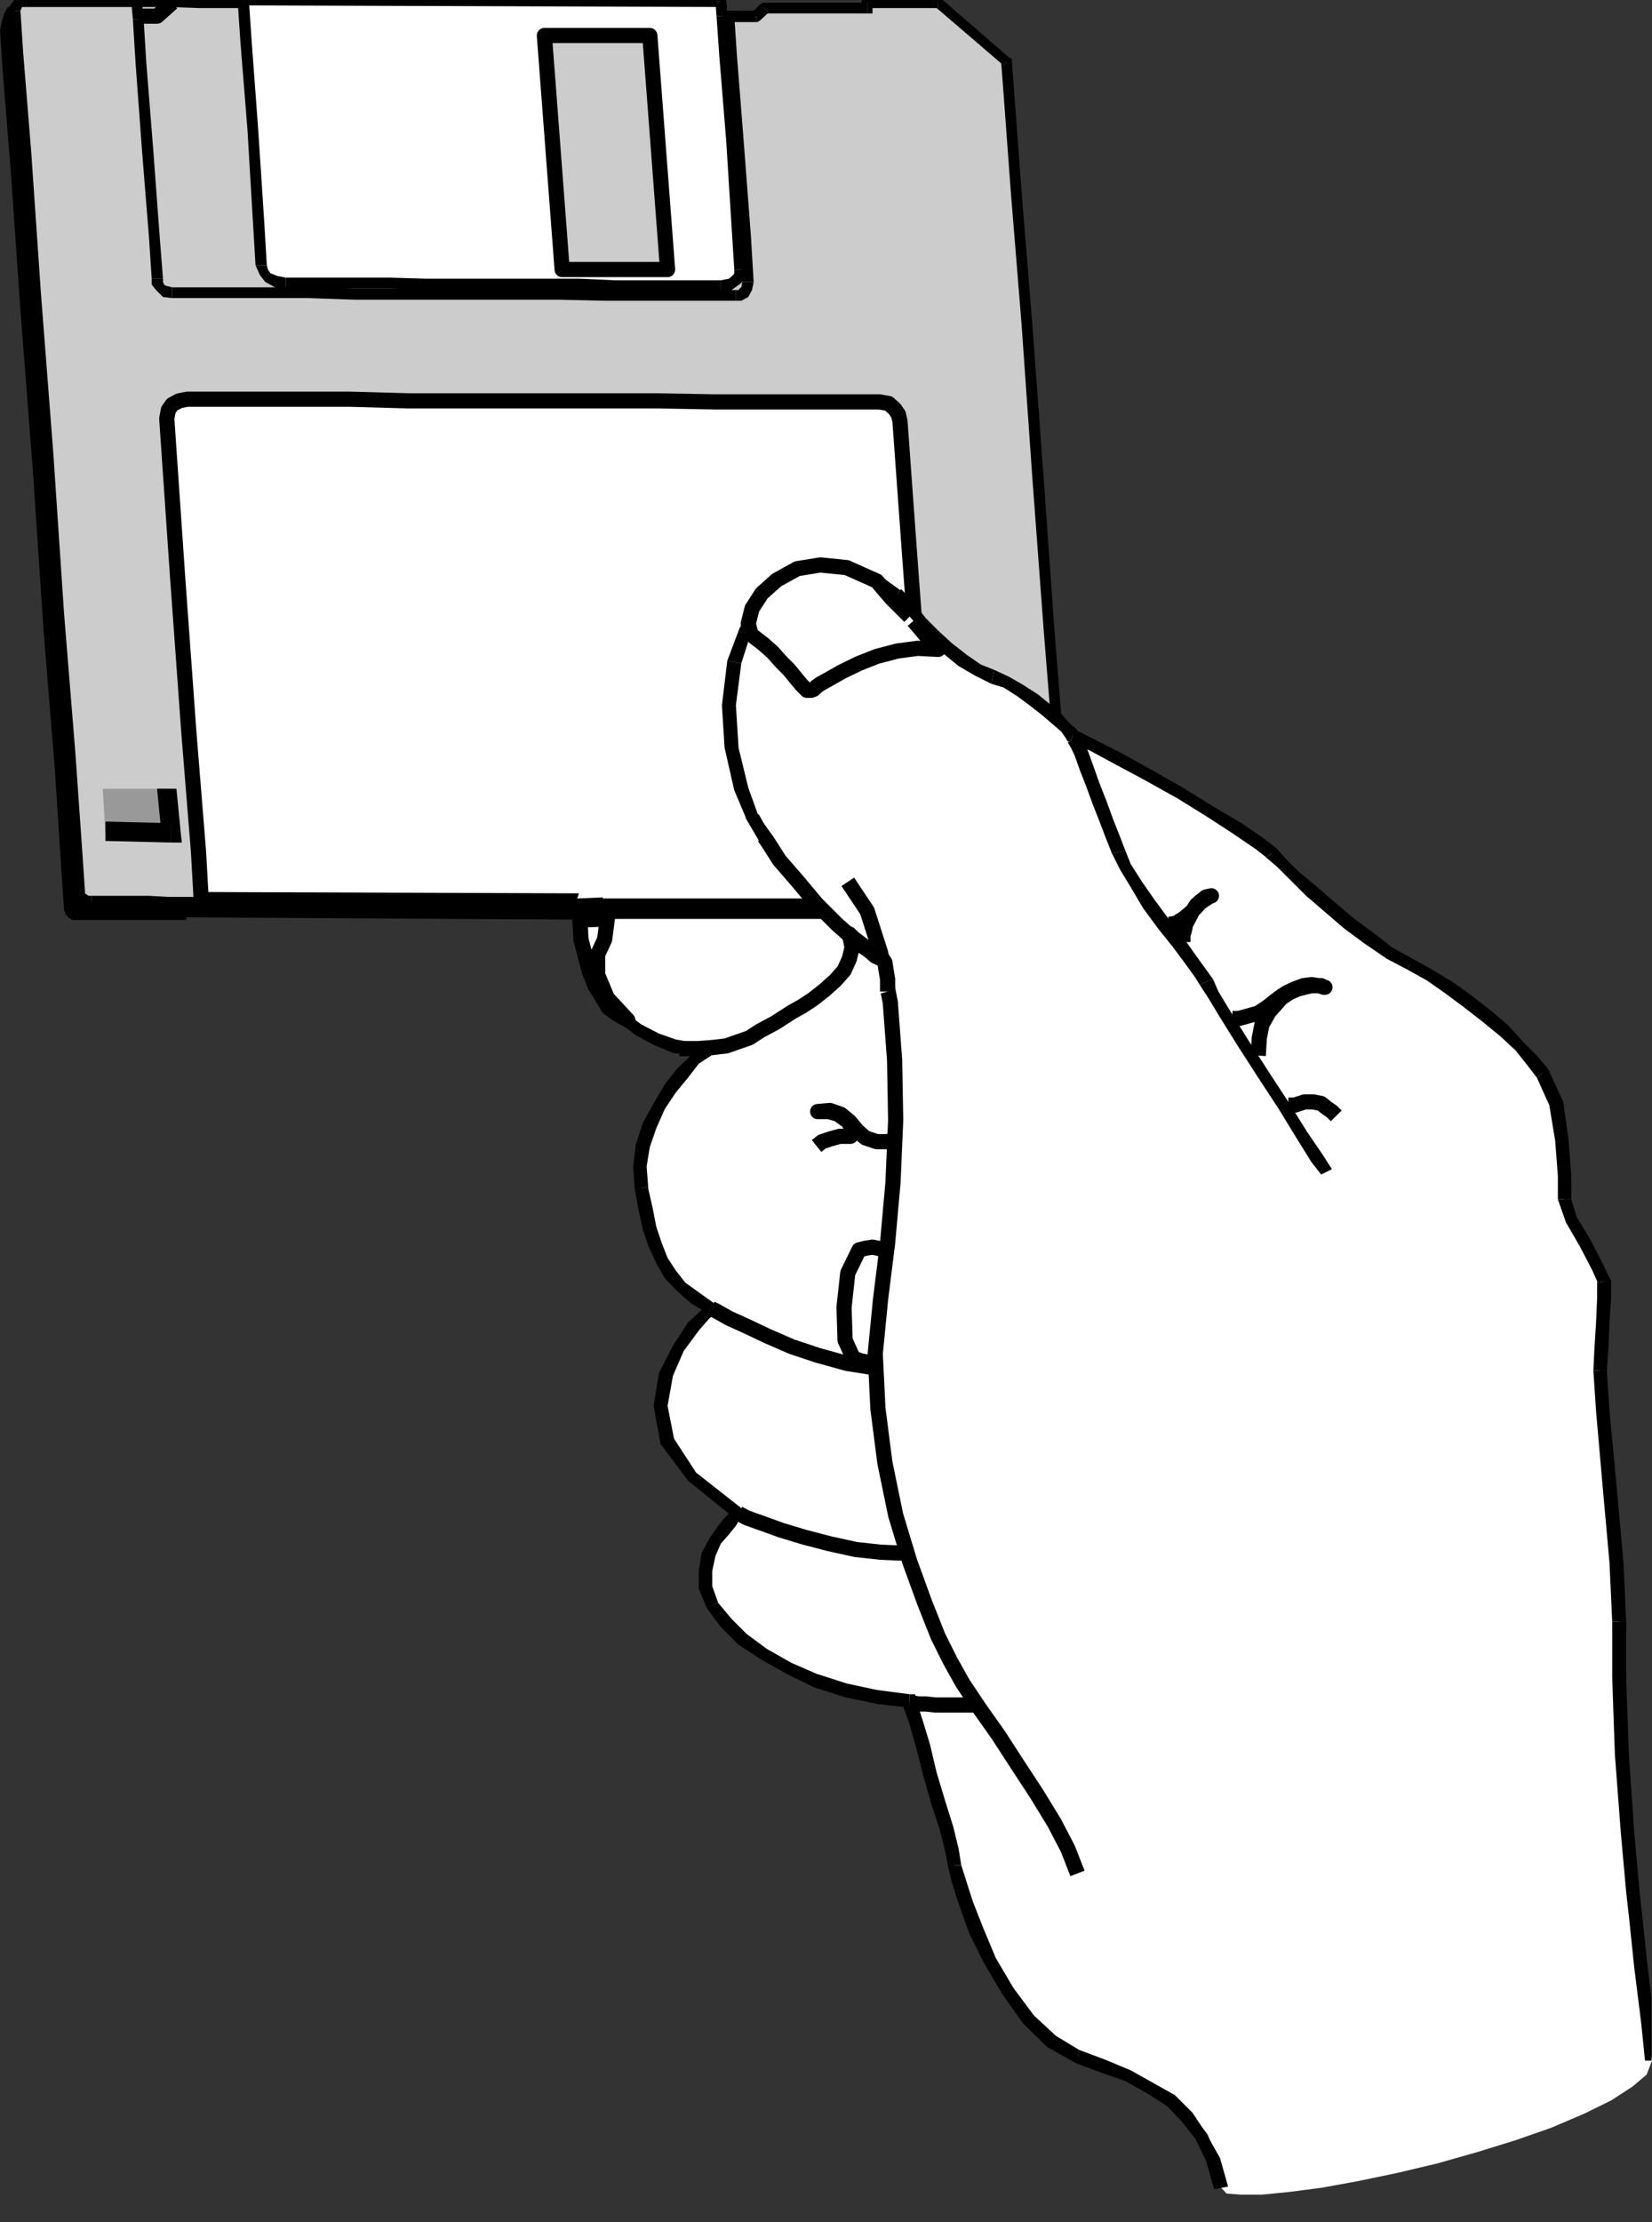 <?xml version="1.0" encoding="UTF-8" standalone="no"?>
<svg
   xmlns:ooo="http://xml.openoffice.org/svg/export"
   xmlns:dc="http://purl.org/dc/elements/1.1/"
   xmlns:cc="http://creativecommons.org/ns#"
   xmlns:rdf="http://www.w3.org/1999/02/22-rdf-syntax-ns#"
   xmlns:svg="http://www.w3.org/2000/svg"
   xmlns="http://www.w3.org/2000/svg"
   xmlns:sodipodi="http://sodipodi.sourceforge.net/DTD/sodipodi-0.dtd"
   xmlns:inkscape="http://www.inkscape.org/namespaces/inkscape"
   version="1.2"
   width="30.71mm"
   height="41.3mm"
   viewBox="0 0 3071 4130"
   preserveAspectRatio="xMidYMid"
   xml:space="preserve"
   id="svg263"
   sodipodi:docname="insrtdsk.svg"
   style="fill-rule:evenodd;stroke-width:28.222;stroke-linejoin:round"
   inkscape:version="0.92.5 (2060ec1f9f, 2020-04-08)"><rect x="0" y="0" width="3071" height="4130" fill="#333333" stroke="none"/><sodipodi:namedview
   pagecolor="#ffffff"
   bordercolor="#666666"
   borderopacity="1"
   objecttolerance="10"
   gridtolerance="10"
   guidetolerance="10"
   inkscape:pageopacity="0"
   inkscape:pageshadow="2"
   inkscape:window-width="664"
   inkscape:window-height="487"
   id="namedview265"
   showgrid="false"
   inkscape:zoom="0.2102413"
   inkscape:cx="58.053544"
   inkscape:cy="78.047242"
   inkscape:window-x="0"
   inkscape:window-y="0"
   inkscape:window-maximized="0"
   inkscape:current-layer="svg263" />
 <defs
   class="ClipPathGroup"
   id="defs8">
  <clipPath
   id="presentation_clip_path"
   clipPathUnits="userSpaceOnUse">
   <rect
   x="0"
   y="0"
   width="21000"
   height="29700"
   id="rect2" />
  </clipPath>
  <clipPath
   id="presentation_clip_path_shrink"
   clipPathUnits="userSpaceOnUse">
   <rect
   x="21"
   y="29"
   width="20958"
   height="29641"
   id="rect5" />
  </clipPath>
 </defs>
 <defs
   class="TextShapeIndex"
   id="defs12">
  <g
   ooo:slide="id1"
   ooo:id-list="id3"
   id="g10" />
 </defs>
 <defs
   class="EmbeddedBulletChars"
   id="defs44">
  <g
   id="bullet-char-template-57356"
   transform="matrix(4.8828125e-4,0,0,-4.8828125e-4,0,0)">
   <path
   d="M 580,1141 1163,571 580,0 -4,571 Z"
   id="path14"
   inkscape:connector-curvature="0" />
  </g>
  <g
   id="bullet-char-template-57354"
   transform="matrix(4.8828125e-4,0,0,-4.8828125e-4,0,0)">
   <path
   d="M 8,1128 H 1137 V 0 H 8 Z"
   id="path17"
   inkscape:connector-curvature="0" />
  </g>
  <g
   id="bullet-char-template-10146"
   transform="matrix(4.8828125e-4,0,0,-4.8828125e-4,0,0)">
   <path
   d="M 174,0 602,739 174,1481 1456,739 Z M 1358,739 309,1346 659,739 Z"
   id="path20"
   inkscape:connector-curvature="0" />
  </g>
  <g
   id="bullet-char-template-10132"
   transform="matrix(4.8828125e-4,0,0,-4.8828125e-4,0,0)">
   <path
   d="M 2015,739 1276,0 H 717 l 543,543 H 174 v 393 h 1086 l -543,545 h 557 z"
   id="path23"
   inkscape:connector-curvature="0" />
  </g>
  <g
   id="bullet-char-template-10007"
   transform="matrix(4.8828125e-4,0,0,-4.8828125e-4,0,0)">
   <path
   d="m 0,-2 c -7,16 -16,29 -25,39 l 381,530 c -94,256 -141,385 -141,387 0,25 13,38 40,38 9,0 21,-2 34,-5 21,4 42,12 65,25 l 27,-13 111,-251 280,301 64,-25 24,25 c 21,-10 41,-24 62,-43 C 886,937 835,863 770,784 769,783 710,716 594,584 L 774,223 c 0,-27 -21,-55 -63,-84 l 16,-20 C 717,90 699,76 672,76 641,76 570,178 457,381 L 164,-76 c -22,-34 -53,-51 -92,-51 -42,0 -63,17 -64,51 -7,9 -10,24 -10,44 0,9 1,19 2,30 z"
   id="path26"
   inkscape:connector-curvature="0" />
  </g>
  <g
   id="bullet-char-template-10004"
   transform="matrix(4.8828125e-4,0,0,-4.8828125e-4,0,0)">
   <path
   d="M 285,-33 C 182,-33 111,30 74,156 52,228 41,333 41,471 c 0,78 14,145 41,201 34,71 87,106 158,106 53,0 88,-31 106,-94 l 23,-176 c 8,-64 28,-97 59,-98 l 735,706 c 11,11 33,17 66,17 42,0 63,-15 63,-46 V 965 c 0,-36 -10,-64 -30,-84 L 442,47 C 390,-6 338,-33 285,-33 Z"
   id="path29"
   inkscape:connector-curvature="0" />
  </g>
  <g
   id="bullet-char-template-9679"
   transform="matrix(4.8828125e-4,0,0,-4.8828125e-4,0,0)">
   <path
   d="M 813,0 C 632,0 489,54 383,161 276,268 223,411 223,592 c 0,181 53,324 160,431 106,107 249,161 430,161 179,0 323,-54 432,-161 108,-107 162,-251 162,-431 0,-180 -54,-324 -162,-431 C 1136,54 992,0 813,0 Z"
   id="path32"
   inkscape:connector-curvature="0" />
  </g>
  <g
   id="bullet-char-template-8226"
   transform="matrix(4.8828125e-4,0,0,-4.8828125e-4,0,0)">
   <path
   d="m 346,457 c -73,0 -137,26 -191,78 -54,51 -81,114 -81,188 0,73 27,136 81,188 54,52 118,78 191,78 73,0 134,-26 185,-79 51,-51 77,-114 77,-187 0,-75 -25,-137 -76,-188 -50,-52 -112,-78 -186,-78 z"
   id="path35"
   inkscape:connector-curvature="0" />
  </g>
  <g
   id="bullet-char-template-8211"
   transform="matrix(4.8828125e-4,0,0,-4.8828125e-4,0,0)">
   <path
   d="M -4,459 H 1135 V 606 H -4 Z"
   id="path38"
   inkscape:connector-curvature="0" />
  </g>
  <g
   id="bullet-char-template-61548"
   transform="matrix(4.8828125e-4,0,0,-4.8828125e-4,0,0)">
   <path
   d="m 173,740 c 0,163 58,303 173,419 116,115 255,173 419,173 163,0 302,-58 418,-173 116,-116 174,-256 174,-419 0,-163 -58,-303 -174,-418 C 1067,206 928,148 765,148 601,148 462,206 346,322 231,437 173,577 173,740 Z"
   id="path41"
   inkscape:connector-curvature="0" />
  </g>
 </defs>
 <g
   id="g49"
   transform="translate(-8964,-12785)">
  <g
   id="id2"
   class="Master_Slide">
   <g
   id="bg-id2"
   class="Background" />
   <g
   id="bo-id2"
   class="BackgroundObjects" />
  </g>
 </g>
 <g
   class="SlideGroup"
   id="g261"
   transform="translate(-8964,-12785)">
  <g
   id="g259">
   <g
   id="container-id1">
    <g
   id="id1"
   class="Slide"
   clip-path="url(#presentation_clip_path)">
     <g
   class="Page"
   id="g255">
      <g
   class="Graphic"
   id="g253">
       <g
   id="id3">
        <rect
   class="BoundingBox"
   x="8964"
   y="12785"
   width="3071"
   height="4130"
   id="rect51"
   style="fill:none;stroke:none" />
        <defs
   id="defs56">
         <clipPath
   id="clip_path_1"
   clipPathUnits="userSpaceOnUse">
          <path
   d="m 8964,12785 h 3070 v 4129 H 8964 Z"
   id="path53"
   inkscape:connector-curvature="0" />
         </clipPath>
        </defs>
        <g
   clip-path="url(#clip_path_1)"
   id="g250">
         <path
   d="m 10807,12935 -127,-112 h -135 l 3,13 -191,-3 -15,18 -66,-2 v -26 l -753,-5 v 8 h -5 l -18,-3 h -25 l -36,-2 -38,-3 -45,-3 -49,-2 -48,-3 -51,-2 -48,-3 -46,-2 -41,-3 -35,-2 h -28 l -18,-3 h -8 l -7,5 -5,10 -5,16 -3,15 5,76 15,186 18,259 23,297 20,298 21,259 12,185 5,74 3,10 5,5 8,5 h 7 13 23 33 38 36 30 23 8 v -5 l 1365,8 v 8 h 10 23 36 40 41 38 28 13 l 7,-3 8,-2 3,-8 2,-8 -5,-68 -13,-178 -20,-249 -20,-285 -21,-282 -20,-247 -13,-175 z"
   id="path58"
   inkscape:connector-curvature="0"
   style="fill:#000000;stroke:none" />
         <path
   d="m 10835,12899 -127,-109 h -132 v 10 h -191 l -15,15 h -64 l -2,-27 -753,-3 v 5 h -5 -18 -25 -36 -38 -46 -48 l -48,-2 h -51 -48 -46 -41 -35 -28 -18 -8 -7 -5 l -5,7 -3,10 5,77 15,185 18,262 23,297 20,298 21,259 12,185 5,74 3,8 5,5 8,5 h 7 13 25 34 35 l 36,2 h 30 23 8 v -5 l 1365,5 v 8 h 10 23 36 40 41 38 l 28,3 h 13 l 7,-3 8,-5 2,-5 3,-8 -5,-71 -13,-178 -20,-249 -20,-282 -21,-285 -20,-246 -13,-176 z"
   id="path60"
   inkscape:connector-curvature="0"
   style="fill:#cccccc;stroke:none" />
         <path
   d="m 10708,12800 -5,-2 127,109 10,-15 -127,-110 -5,-2 5,2 -2,-2 h -3 z"
   id="path62"
   inkscape:connector-curvature="0"
   style="fill:#000000;stroke:none" />
         <path
   d="m 10586,12790 -10,10 h 132 v -20 h -132 l -10,10 10,-10 h -10 v 10 z"
   id="path64"
   inkscape:connector-curvature="0"
   style="fill:#000000;stroke:none" />
         <path
   d="m 10576,12810 10,-10 v -10 h -20 v 10 l 10,-10 v 20 h 10 v -10 z"
   id="path66"
   inkscape:connector-curvature="0"
   style="fill:#000000;stroke:none" />
         <path
   d="m 10393,12808 -8,2 h 191 v -20 h -191 l -8,3 8,-3 h -2 l -6,3 z"
   id="path68"
   inkscape:connector-curvature="0"
   style="fill:#000000;stroke:none" />
         <path
   d="m 10370,12826 7,-3 16,-15 -16,-15 -15,15 8,-3 v 21 h 2 l 5,-3 z"
   id="path70"
   inkscape:connector-curvature="0"
   style="fill:#000000;stroke:none" />
         <path
   d="m 10296,12815 10,11 h 64 v -21 h -64 l 10,10 h -20 v 11 h 10 z"
   id="path72"
   inkscape:connector-curvature="0"
   style="fill:#000000;stroke:none" />
         <path
   d="m 10304,12798 -10,-10 2,27 h 20 l -2,-27 -10,-11 10,11 v -11 h -10 z"
   id="path74"
   inkscape:connector-curvature="0"
   style="fill:#000000;stroke:none" />
         <path
   d="m 9561,12785 -10,10 753,3 v -21 l -753,-2 -10,10 10,-10 h -10 v 10 z"
   id="path76"
   inkscape:connector-curvature="0"
   style="fill:#000000;stroke:none" />
         <path
   d="m 9551,12800 10,-10 v -5 h -20 v 5 l 10,-10 v 20 h 10 v -10 z"
   id="path78"
   inkscape:connector-curvature="0"
   style="fill:#000000;stroke:none" />
         <path
   d="m 9012,12798 v 0 h 8 18 28 35 41 46 48 51 l 48,2 h 48 46 38 36 25 18 5 v -20 h -5 -18 -25 -36 -38 -46 -48 l -48,-3 h -51 -48 -46 -41 -35 -28 -18 -8 v 0 z"
   id="path80"
   inkscape:connector-curvature="0"
   style="fill:#000000;stroke:none" />
         <path
   d="m 9002,12805 v 0 l 3,-7 v -3 3 h 7 v -21 h -7 l -10,3 -11,13 -2,12 v 0 z"
   id="path82"
   inkscape:connector-curvature="0"
   style="fill:#000000;stroke:none" />
         <path
   d="m 9122,14442 v 0 l -5,-74 -13,-185 -21,-259 -20,-298 -23,-297 -18,-262 -15,-185 -5,-77 h -20 l 5,77 15,185 18,262 23,297 20,298 20,259 13,185 5,74 v 0 z"
   id="path84"
   inkscape:connector-curvature="0"
   style="fill:#000000;stroke:none" />
         <path
   d="m 9134,14450 v 0 h -5 l -5,-3 -2,-2 v -3 h -21 l 5,13 8,7 10,8 h 10 v 0 z"
   id="path86"
   inkscape:connector-curvature="0"
   style="fill:#000000;stroke:none" />
         <path
   d="m 9328,14462 10,-10 h -8 -23 -30 l -36,-2 h -35 -34 -25 -13 v 20 h 13 25 34 35 l 36,3 h 30 23 8 l 10,-11 -10,11 h 10 v -11 z"
   id="path88"
   inkscape:connector-curvature="0"
   style="fill:#000000;stroke:none" />
         <path
   d="m 9338,14447 -10,10 v 5 h 20 v -5 l -10,10 v -20 h -10 v 10 z"
   id="path90"
   inkscape:connector-curvature="0"
   style="fill:#000000;stroke:none" />
         <path
   d="m 10713,14462 -10,-10 -1365,-5 v 20 l 1365,6 -10,-11 h 20 v -10 h -10 z"
   id="path92"
   inkscape:connector-curvature="0"
   style="fill:#000000;stroke:none" />
         <path
   d="m 10703,14460 10,10 v -8 h -20 v 8 l 10,10 -10,-10 v 10 h 10 z"
   id="path94"
   inkscape:connector-curvature="0"
   style="fill:#000000;stroke:none" />
         <path
   d="m 10932,14462 v 0 h -13 l -28,-2 h -38 -41 -40 -36 -23 -10 v 20 h 10 23 36 40 41 38 l 28,3 h 13 v 0 z"
   id="path96"
   inkscape:connector-curvature="0"
   style="fill:#000000;stroke:none" />
         <path
   d="m 10942,14452 v 0 l -3,5 v 0 l -5,3 -2,2 v 21 l 12,-3 11,-7 5,-11 2,-10 v 0 z"
   id="path98"
   inkscape:connector-curvature="0"
   style="fill:#000000;stroke:none" />
         <path
   d="m 10830,12907 -5,-8 5,66 13,176 20,246 20,285 21,282 20,249 13,178 5,71 h 20 l -5,-71 -13,-178 -20,-249 -20,-282 -21,-285 -20,-246 -13,-176 -5,-66 -5,-7 5,7 v -5 l -5,-2 z"
   id="path100"
   inkscape:connector-curvature="0"
   style="fill:#000000;stroke:none" />
         <path
   d="m 9338,14457 1365,5 -8,-104 -18,-244 -22,-297 -18,-249 -3,-13 -7,-10 -11,-10 -17,-3 h -18 -46 -63 -82 -96 l -110,-2 h -112 -119 -117 -114 l -107,-3 h -97 -81 -64 -43 -18 l -15,3 -13,7 -7,10 -3,16 20,292 21,290 18,223 z"
   id="path102"
   inkscape:connector-curvature="0"
   style="fill:#ffffff;stroke:none" />
         <path
   d="m 9338,14457 1365,5 v 0 l -8,-104 -18,-244 -22,-297 -18,-249 v 0 l -3,-13 -7,-10 -11,-10 -17,-3 v 0 h -18 -46 -63 -82 -96 l -110,-2 h -112 -119 -117 -114 l -107,-3 h -97 -81 -64 -43 -18 v 0 l -15,3 -13,7 -7,10 -3,16 v 0 l 20,292 21,290 18,223 z"
   id="path104"
   inkscape:connector-curvature="0"
   style="fill:none;stroke:#000000" />
         <path
   d="m 9155,14251 5,84 h 127 l -8,-84 z"
   id="path106"
   inkscape:connector-curvature="0"
   style="fill:#999999;stroke:none" />
         <path
   d="m 9282,14351 18,-18 -8,-82 h -36 l 8,82 18,-18 v 36 h 20 l -2,-18 z"
   id="path108"
   inkscape:connector-curvature="0"
   style="fill:#000000;stroke:none" />
         <path
   d="m 9160,14330 v 18 l 122,3 v -36 l -122,-3 z"
   id="path110"
   inkscape:connector-curvature="0"
   style="fill:#000000;stroke:none" />
         <path
   d="m 9218,12788 h 59 l 58,2 h 56 51 43 36 23 7 v -5 l 753,3 2,27 h 13 l 5,74 13,165 13,171 5,84 -3,12 -5,8 -8,5 h -7 -13 -33 -53 -67 -78 l -87,-3 h -91 -97 -97 -94 l -86,-2 h -79 -68 -54 -35 -16 l -15,-3 -8,-7 -5,-8 v -8 l -5,-76 -12,-162 -13,-163 -5,-81 z"
   id="path112"
   inkscape:connector-curvature="0"
   style="fill:#cccccc;stroke:none" />
         <path
   d="m 9541,12790 10,-10 h -7 -23 -36 -43 -51 -56 l -58,-3 h -59 v 21 h 59 l 58,2 h 56 51 43 36 23 7 l 10,-10 -10,10 h 10 v -10 z"
   id="path114"
   inkscape:connector-curvature="0"
   style="fill:#000000;stroke:none" />
         <path
   d="m 9551,12775 -10,10 v 5 h 20 v -5 l -10,10 v -20 h -10 v 10 z"
   id="path116"
   inkscape:connector-curvature="0"
   style="fill:#000000;stroke:none" />
         <path
   d="m 10314,12788 -10,-11 -753,-2 v 20 l 753,3 -10,-10 h 20 v -11 h -10 z"
   id="path118"
   inkscape:connector-curvature="0"
   style="fill:#000000;stroke:none" />
         <path
   d="m 10306,12805 10,10 -2,-27 h -20 l 2,27 10,11 -10,-11 v 11 h 10 z"
   id="path120"
   inkscape:connector-curvature="0"
   style="fill:#000000;stroke:none" />
         <path
   d="m 10329,12815 -10,-10 h -13 v 21 h 13 l -10,-11 h 20 v -10 h -10 z"
   id="path122"
   inkscape:connector-curvature="0"
   style="fill:#000000;stroke:none" />
         <path
   d="m 10365,13309 v 0 l -5,-84 -13,-171 -13,-165 -5,-74 h -20 l 5,74 13,165 12,171 5,84 v 0 z"
   id="path124"
   inkscape:connector-curvature="0"
   style="fill:#000000;stroke:none" />
         <path
   d="m 10332,13344 v 0 h 10 l 13,-7 7,-13 3,-15 h -21 l -2,10 -3,2 -2,3 h -5 v 0 z"
   id="path126"
   inkscape:connector-curvature="0"
   style="fill:#000000;stroke:none" />
         <path
   d="m 9284,13339 v 0 h 16 35 54 68 79 l 86,3 h 94 97 97 91 l 87,2 h 78 67 53 33 13 v -20 h -13 -33 -53 -67 -78 l -87,-3 h -91 -97 -97 -94 l -86,-2 h -79 -68 -54 -35 -16 v 0 z"
   id="path128"
   inkscape:connector-curvature="0"
   style="fill:#000000;stroke:none" />
         <path
   d="m 9246,13303 v 0 11 l 8,10 13,13 17,2 v -20 l -12,-3 -3,-2 -2,-5 v -6 0 z"
   id="path130"
   inkscape:connector-curvature="0"
   style="fill:#000000;stroke:none" />
         <path
   d="m 9211,12821 v 0 l 5,81 12,163 13,162 5,76 h 21 l -6,-76 -12,-162 -13,-163 -5,-81 v 0 z"
   id="path132"
   inkscape:connector-curvature="0"
   style="fill:#000000;stroke:none" />
         <path
   d="m 9218,12777 -10,11 3,33 h 20 l -3,-33 -10,10 v -21 h -10 v 11 z"
   id="path134"
   inkscape:connector-curvature="0"
   style="fill:#000000;stroke:none" />
         <path
   d="m 9221,12815 h 35 l 28,-25"
   id="path136"
   inkscape:connector-curvature="0"
   style="fill:none;stroke:#000000" />
         <path
   d="m 9417,12790 v -5 l 887,3 2,27 5,72 13,160 10,160 5,79 v 10 l -5,7 -12,11 -18,2 h -13 -30 -41 -51 -61 l -66,-2 h -71 -71 -74 -71 l -66,-3 h -59 -53 -41 -28 -13 l -17,-2 -16,-8 -7,-10 -5,-13 -6,-84 -10,-168 -12,-162 z"
   id="path138"
   inkscape:connector-curvature="0"
   style="fill:#ffffff;stroke:none" />
         <path
   d="m 9417,12775 -11,10 v 5 h 21 v -5 l -10,10 v -20 h -11 v 10 z"
   id="path140"
   inkscape:connector-curvature="0"
   style="fill:#000000;stroke:none" />
         <path
   d="m 10314,12788 -10,-11 -887,-2 v 20 l 887,3 -10,-10 h 20 v -11 h -10 z"
   id="path142"
   inkscape:connector-curvature="0"
   style="fill:#000000;stroke:none" />
         <path
   d="m 10316,12815 v 0 l -2,-27 h -20 l 2,27 v 0 z"
   id="path144"
   inkscape:connector-curvature="0"
   style="fill:#000000;stroke:none" />
         <path
   d="m 10350,13283 v 3 l -6,-79 -10,-160 -12,-160 -6,-72 h -20 l 5,72 13,160 10,160 5,79 v 2 z"
   id="path146"
   inkscape:connector-curvature="0"
   style="fill:#000000;stroke:none" />
         <path
   d="m 10304,13326 v 0 l 20,-2 18,-13 8,-13 v -15 l -21,5 v 5 l -2,3 -8,7 -15,3 v 0 z"
   id="path148"
   inkscape:connector-curvature="0"
   style="fill:#000000;stroke:none" />
         <path
   d="m 9495,13321 v 0 h 13 28 41 53 59 l 66,3 h 71 74 71 71 l 66,2 h 61 51 41 30 13 v -20 h -13 -30 -41 -51 -61 l -66,-3 h -71 -71 -74 -71 l -66,-2 h -59 -53 -41 -28 -13 v 0 z"
   id="path150"
   inkscape:connector-curvature="0"
   style="fill:#000000;stroke:none" />
         <path
   d="m 9439,13278 v 0 l 8,18 10,13 18,10 20,2 v -20 l -15,-3 -13,-5 -5,-7 -2,-8 v 0 z"
   id="path152"
   inkscape:connector-curvature="0"
   style="fill:#000000;stroke:none" />
         <path
   d="m 9406,12790 v 0 l 5,74 13,162 10,168 5,84 h 21 l -5,-84 -11,-168 -12,-162 -5,-74 v 0 z"
   id="path154"
   inkscape:connector-curvature="0"
   style="fill:#000000;stroke:none" />
         <path
   d="m 9976,12851 33,435 h 196 l -33,-435 z"
   id="path156"
   inkscape:connector-curvature="0"
   style="fill:#cccccc;stroke:none" />
         <path
   d="m 9976,12851 33,435 h 196 l -33,-435 z"
   id="path158"
   inkscape:connector-curvature="0"
   style="fill:none;stroke:#000000" />
         <path
   d="m 12035,16615 -10,26 -26,22 -40,26 -51,25 -61,26 -66,23 -71,22 -74,21 -76,18 -72,15 -66,12 -61,8 -51,5 h -40 l -26,-2 -10,-11 -7,-53 -18,-46 -28,-35 -33,-31 -38,-23 -44,-20 -48,-18 -51,-18 -48,-27 -43,-41 -38,-54 -33,-55 -26,-56 -20,-54 -13,-40 -8,-28 -5,-28 -10,-41 -15,-48 -15,-54 -13,-50 -13,-44 -10,-30 -2,-10 -61,-8 -59,-13 -56,-17 -48,-23 -46,-26 -41,-28 -30,-30 -26,-33 -12,-33 v -31 l 5,-30 13,-26 15,-20 13,-15 10,-13 5,-3 -87,-68 -45,-66 -13,-66 10,-59 23,-48 28,-41 23,-23 10,-10 -31,-20 -25,-20 -20,-23 -16,-26 -12,-30 -10,-31 -8,-35 -8,-38 -2,-41 5,-38 10,-36 18,-35 20,-31 20,-28 23,-25 23,-18 -48,-10 -41,-15 -38,-21 -28,-23 -23,-28 -18,-30 -12,-33 -5,-33 5,-69 25,-53 41,-38 48,-31 54,-18 53,-12 46,-8 35,-5 -25,-61 -15,-66 -8,-74 8,-76 20,-71 30,-56 39,-38 43,-21 46,-7 45,5 44,15 40,28 10,10 16,16 20,22 23,23 25,26 26,23 28,17 28,13 25,10 25,15 26,18 23,18 20,18 15,15 11,10 2,5 38,18 49,26 55,30 59,33 58,36 49,30 40,28 23,18 18,18 23,23 30,28 36,30 36,31 38,27 38,28 38,21 36,20 35,23 36,25 35,28 33,28 28,28 23,26 21,25 25,56 10,69 5,66 v 43 l 13,38 25,43 23,43 13,28 v 31 l -3,46 -2,48 -3,41 5,76 13,137 13,145 5,109 v 104 l 5,143 10,145 10,111 5,44 11,96 12,104 z"
   id="path160"
   inkscape:connector-curvature="0"
   style="fill:#ffffff;stroke:none" />
         <path
   d="m 10657,15949 v 0 l 13,3 h 15 l 18,2 h 20 18 15 13 8"
   id="path162"
   inkscape:connector-curvature="0"
   style="fill:none;stroke:#000000" />
         <path
   d="m 10965,16620 v 0 l 48,18 43,15 41,23 36,23 27,28 26,33 20,41 15,53 26,-5 -15,-53 -26,-46 -25,-38 -33,-33 -41,-23 -41,-23 -48,-20 -48,-18 v 0 z"
   id="path164"
   inkscape:connector-curvature="0"
   style="fill:#000000;stroke:none" />
         <path
   d="m 10726,16252 v 0 l 7,30 13,41 20,56 28,56 33,56 39,55 45,44 54,30 5,-25 -43,-26 -41,-38 -38,-51 -33,-56 -23,-55 -20,-51 -13,-41 -8,-25 v 0 z"
   id="path166"
   inkscape:connector-curvature="0"
   style="fill:#000000;stroke:none" />
         <path
   d="m 10655,15959 -13,-10 2,10 11,31 12,43 13,51 15,53 16,49 10,40 5,26 h 25 l -5,-31 -10,-41 -15,-48 -16,-53 -12,-51 -13,-43 -10,-31 -3,-10 -12,-10 12,10 -2,-10 h -10 z"
   id="path168"
   inkscape:connector-curvature="0"
   style="fill:#000000;stroke:none" />
         <path
   d="m 10278,15774 v 0 l 26,35 33,33 43,28 46,26 51,25 56,18 61,13 61,7 v -25 l -61,-8 -56,-12 -56,-18 -46,-20 -46,-26 -38,-28 -28,-28 -25,-30 v 0 z"
   id="path170"
   inkscape:connector-curvature="0"
   style="fill:#000000;stroke:none" />
         <path
   d="m 10332,15609 -3,-21 -5,5 -13,13 -12,15 -16,23 -15,28 -5,33 v 33 l 15,36 21,-10 -11,-31 v -28 l 6,-28 10,-23 15,-17 13,-16 7,-12 h 5 l -2,-21 2,21 16,-11 -18,-10 z"
   id="path172"
   inkscape:connector-curvature="0"
   style="fill:#000000;stroke:none" />
         <path
   d="m 10281,15227 -3,-20 -10,13 -25,23 -28,43 -26,51 -10,61 13,71 51,68 89,72 10,-21 -84,-66 -41,-63 -12,-61 10,-56 20,-46 28,-38 20,-23 11,-8 -3,-20 3,20 15,-10 -18,-10 z"
   id="path174"
   inkscape:connector-curvature="0"
   style="fill:#000000;stroke:none" />
         <path
   d="m 10144,14996 v -2 l 7,40 8,36 10,30 15,33 16,28 22,23 26,23 33,20 10,-20 -28,-20 -25,-18 -18,-23 -15,-23 -11,-28 -10,-30 -7,-36 -8,-35 v -3 z"
   id="path176"
   inkscape:connector-curvature="0"
   style="fill:#000000;stroke:none" />
         <path
   d="m 10278,14750 -7,-23 -23,20 -26,25 -22,28 -21,36 -20,36 -13,40 -5,41 3,43 25,-5 -3,-38 6,-36 12,-35 16,-36 20,-30 23,-28 20,-26 23,-15 -8,-23 8,23 30,-23 h -38 z"
   id="path178"
   inkscape:connector-curvature="0"
   style="fill:#000000;stroke:none" />
         <path
   d="m 10047,14549 v 0 l 13,53 25,46 28,36 33,25 33,18 36,15 33,5 30,3 v -26 l -30,-2 -28,-5 -31,-11 -33,-17 -28,-21 -23,-30 -20,-41 -13,-48 v 0 z"
   id="path180"
   inkscape:connector-curvature="0"
   style="fill:#000000;stroke:none" />
         <path
   d="m 10357,14320 10,-18 -35,5 -51,8 -56,13 -59,18 -53,33 -41,40 -25,59 v 71 h 25 v -66 l 21,-49 35,-35 49,-28 53,-18 56,-13 46,-7 35,-5 10,-18 -10,18 18,-3 -8,-15 z"
   id="path182"
   inkscape:connector-curvature="0"
   style="fill:#000000;stroke:none" />
         <path
   d="m 10316,14013 v 0 l -10,83 5,79 18,79 28,66 20,-10 -22,-61 -18,-74 -5,-79 10,-78 v 0 z"
   id="path184"
   inkscape:connector-curvature="0"
   style="fill:#000000;stroke:none" />
         <path
   d="m 10639,13880 v 3 l -43,-31 -46,-17 -45,-3 -49,8 -45,25 -41,38 -31,49 -23,61 26,5 18,-56 30,-43 36,-34 35,-20 44,-7 40,2 41,13 38,25 v 3 z"
   id="path186"
   inkscape:connector-curvature="0"
   style="fill:#000000;stroke:none" />
         <path
   d="m 10812,14030 v 0 l -25,-10 -26,-18 -28,-22 -25,-23 -23,-23 -18,-23 -15,-18 -13,-13 -15,21 8,7 15,18 23,23 23,23 25,28 28,23 31,18 30,15 v 0 z"
   id="path188"
   inkscape:connector-curvature="0"
   style="fill:#000000;stroke:none" />
         <path
   d="m 10960,14140 7,5 -2,-5 -13,-11 -15,-17 -21,-18 -22,-18 -28,-18 -26,-15 -28,-13 -5,26 23,7 25,16 23,17 23,18 21,18 15,13 7,10 3,5 8,5 -8,-5 2,3 6,2 z"
   id="path190"
   inkscape:connector-curvature="0"
   style="fill:#000000;stroke:none" />
         <path
   d="m 11338,14363 -2,-2 -23,-18 -41,-28 -51,-30 -58,-36 -58,-33 -56,-31 -49,-25 -40,-20 -5,25 35,15 48,26 56,30 59,33 58,36 46,30 41,28 23,18 -3,-2 z"
   id="path192"
   inkscape:connector-curvature="0"
   style="fill:#000000;stroke:none" />
         <path
   d="m 11590,14567 v 0 l -38,-21 -36,-28 -38,-28 -35,-30 -36,-31 -30,-25 -23,-23 -16,-18 -20,16 20,17 23,23 31,31 35,30 36,31 38,28 41,28 38,20 v 0 z"
   id="path194"
   inkscape:connector-curvature="0"
   style="fill:#000000;stroke:none" />
         <path
   d="m 11842,14772 v 0 l -21,-25 -25,-25 -28,-31 -33,-28 -36,-28 -35,-25 -38,-23 -36,-20 -10,20 36,20 33,23 35,26 36,28 33,27 28,26 20,25 20,26 v 0 z"
   id="path196"
   inkscape:connector-curvature="0"
   style="fill:#000000;stroke:none" />
         <path
   d="m 11885,15014 v 0 -43 l -5,-66 -10,-72 -28,-61 -21,16 23,51 11,66 5,66 v 43 0 z"
   id="path198"
   inkscape:connector-curvature="0"
   style="fill:#000000;stroke:none" />
         <path
   d="m 11959,15164 v 2 l -16,-33 -22,-43 -26,-43 -10,-33 h -25 l 15,43 25,43 23,44 10,22 v 3 z"
   id="path200"
   inkscape:connector-curvature="0"
   style="fill:#000000;stroke:none" />
         <path
   d="m 11951,15332 v 0 l 3,-41 2,-48 3,-46 v -33 l -26,5 v 28 l -2,46 -3,48 -2,41 v 0 z"
   id="path202"
   inkscape:connector-curvature="0"
   style="fill:#000000;stroke:none" />
         <path
   d="m 11987,15799 v 0 l -5,-109 -13,-145 -13,-137 -5,-76 h -25 l 5,76 12,137 13,145 5,109 v 0 z"
   id="path204"
   inkscape:connector-curvature="0"
   style="fill:#000000;stroke:none" />
         <path
   d="m 12012,16302 v 0 l -10,-111 -10,-145 -5,-143 v -104 h -26 v 104 l 5,143 11,145 10,111 v 0 z"
   id="path206"
   inkscape:connector-curvature="0"
   style="fill:#000000;stroke:none" />
         <path
   d="m 12048,16615 -8,-69 -13,-104 -10,-96 -5,-44 h -25 l 5,44 10,96 13,104 7,69 z"
   id="path208"
   inkscape:connector-curvature="0"
   style="fill:#000000;stroke:none" />
         <path
   d="m 11194,14615 v 0 l 15,23 23,38 33,53 38,59 38,58 33,54 28,45 18,23 20,-10 -18,-28 -28,-41 -33,-53 -38,-58 -38,-59 -33,-53 -23,-38 -10,-23 v 0 z"
   id="path210"
   inkscape:connector-curvature="0"
   style="fill:#000000;stroke:none" />
         <path
   d="m 11031,14371 v 0 l 15,30 20,33 23,39 28,38 28,35 23,31 18,25 8,13 25,-10 -13,-18 -18,-25 -22,-31 -28,-36 -28,-38 -23,-33 -21,-33 -10,-25 v 0 z"
   id="path212"
   inkscape:connector-curvature="0"
   style="fill:#000000;stroke:none" />
         <path
   d="m 10949,14165 6,10 7,15 10,28 11,28 12,33 13,33 13,34 10,25 25,-5 -10,-26 -13,-33 -12,-33 -13,-33 -10,-28 -10,-28 -8,-20 -5,-10 z"
   id="path214"
   inkscape:connector-curvature="0"
   style="fill:#000000;stroke:none" />
         <path
   d="m 11138,14503 v 0 l 12,-2 13,-8 10,-8 8,-7 v 0 l 7,-11 8,-7 10,-8 10,-2 v 0 l -5,2 -15,10 -15,16 -13,25 v 0 l -2,10 -3,10 v 8 5"
   id="path216"
   inkscape:connector-curvature="0"
   style="fill:none;stroke:#000000" />
         <path
   d="m 11255,14678 v 0 h 12 l 18,-5 18,-5 18,-12 v 0 l 10,-8 13,-10 12,-8 15,-7 16,-6 15,-2 13,2 12,3 v 0 h -2 l -5,-3 h -8 -10 l -13,3 -12,3 -16,7 -15,10 v 0 l -23,26 -13,23 -5,25 -2,33"
   id="path218"
   inkscape:connector-curvature="0"
   style="fill:none;stroke:#000000" />
         <path
   d="m 11359,14839 v 0 h 12 l 18,-6 h 16 l 15,3 v 0 l 10,8 10,7 5,5 3,3"
   id="path220"
   inkscape:connector-curvature="0"
   style="fill:none;stroke:#000000" />
         <path
   d="m 10967,16267 v 0 l -18,-46 -25,-48 -33,-54 -36,-55 -35,-54 -36,-51 -30,-45 -23,-41 v 0 l -23,-46 -25,-63 -28,-77 -26,-86 -20,-97 -13,-101 -5,-102 10,-102 v 0 l 13,-104 10,-112 5,-116 -2,-112 -8,-107 -18,-92 -25,-78 -36,-54"
   id="path222"
   inkscape:connector-curvature="0"
   style="fill:none;stroke:#000000" />
         <path
   d="m 10227,14734 h 34 l 27,-2 26,-3 20,-7 23,-8 20,-13 28,-15 31,-20 18,-10 20,-13 23,-18 20,-18 16,-18 10,-22 5,-21 -5,-25 7,7 21,16 20,18 15,7 3,5 2,13 3,18 v 23 z"
   id="path224"
   inkscape:connector-curvature="0"
   style="fill:#ffffff;stroke:none" />
         <path
   d="m 10227,14734 v 0 h 34 l 27,-2 26,-3 20,-7 23,-8 20,-13 28,-15 31,-20 v 0 l 18,-10 20,-13 23,-18 20,-18 16,-18 10,-22 5,-21 -5,-25 v 0 l 7,7 21,16 20,18 15,7 v 0 l 3,5 2,13 3,18 v 23"
   id="path226"
   inkscape:connector-curvature="0"
   style="fill:none;stroke:#000000" />
         <path
   d="m 10624,14905 v 0 l -13,2 h -17 l -21,-7 -15,-13 v 0 l -15,-18 -16,-13 -20,-7 -23,2 v 0 h 5 16 l 17,5 18,13 v 0 l 8,13 2,10 -5,5 h -7 v 0 h -13 l -18,5 -15,5 -10,8"
   id="path228"
   inkscape:connector-curvature="0"
   style="fill:none;stroke:#000000" />
         <path
   d="m 10583,15319 v 0 h -2 l -8,-3 -10,-2 -13,-5 v 0 l -15,-33 -2,-61 7,-64 21,-43 v 0 l 12,-3 13,-2 10,2 10,3"
   id="path230"
   inkscape:connector-curvature="0"
   style="fill:none;stroke:#000000" />
         <path
   d="m 10286,15217 v 0 l 10,5 23,13 33,15 38,18 46,20 48,16 54,15 50,8"
   id="path232"
   inkscape:connector-curvature="0"
   style="fill:none;stroke:#000000" />
         <path
   d="m 10337,15598 v 0 l 15,8 28,10 36,13 43,13 46,12 50,11 46,5 46,2"
   id="path234"
   inkscape:connector-curvature="0"
   style="fill:none;stroke:#000000" />
         <path
   d="m 10662,13939 13,15 15,18 13,15 5,5 -38,-2 -38,5 -38,10 -33,13 -31,15 -23,13 -18,10 -7,5 -5,5 -5,2 h -8 l -5,-5 -5,-5 -10,-12 -13,-16 -15,-15 -16,-18 -17,-15 -13,-10 -10,-8 -5,-20 7,-28 18,-28 28,-25 38,-21 43,-7 49,5 56,25 15,18 13,15 15,15 18,18 z"
   id="path236"
   inkscape:connector-curvature="0"
   style="fill:#ffffff;stroke:none" />
         <path
   d="m 10662,13939 v 0 l 13,15 15,18 13,15 5,5 v 0 l -38,-2 -38,5 -38,10 -33,13 -31,15 -23,13 -18,10 -7,5 v 0 l -5,5 -5,2 h -8 l -5,-5 v 0 l -5,-5 -10,-12 -13,-16 -15,-15 -16,-18 -17,-15 -13,-10 -10,-8 v 0 l -5,-20 7,-28 18,-28 28,-25 38,-21 43,-7 49,5 56,25 v 0 l 15,18 13,15 15,15 18,18"
   id="path238"
   inkscape:connector-curvature="0"
   style="fill:none;stroke:#000000" />
         <path
   d="m 10362,14305 v 0 l 10,18 18,25 23,36 33,38 36,43 38,38 43,38 43,28"
   id="path240"
   inkscape:connector-curvature="0"
   style="fill:none;stroke:#000000" />
         <path
   d="m 10062,14455 v 2 l -2,8 -5,13 v 15 h 447 l -36,-38 z"
   id="path242"
   inkscape:connector-curvature="0"
   style="fill:#000000;stroke:none" />
         <path
   d="m 10344,14295 h -5 l -15,2 -20,3 -28,2 -31,8 -33,8 -33,12 -33,16 -10,5 -15,10 -16,10 -17,13 -16,15 -15,18 -13,17 -7,21 68,-3 3,-2 3,-5 7,-8 10,-10 11,-13 12,-10 15,-10 16,-8 15,-5 20,-8 23,-5 26,-7 25,-5 28,-5 28,-3 h 28 z"
   id="path244"
   inkscape:connector-curvature="0"
   style="fill:#ffffff;stroke:none" />
         <path
   d="m 10042,14495 51,-2 -5,38 -13,28 v 38 l 18,43 38,41 -18,-10 -18,-13 -12,-20 -13,-21 -10,-25 -8,-30 -8,-31 z"
   id="path246"
   inkscape:connector-curvature="0"
   style="fill:#ffffff;stroke:none" />
         <path
   d="m 10042,14495 51,-2 -5,38 v 0 l -13,28 v 38 l 18,43 38,41 v 0 l -18,-10 -18,-13 -12,-20 -13,-21 -10,-25 -8,-30 -8,-31 z"
   id="path248"
   inkscape:connector-curvature="0"
   style="fill:none;stroke:#000000" />
        </g>
       </g>
      </g>
     </g>
    </g>
   </g>
  </g>
 </g>
</svg>